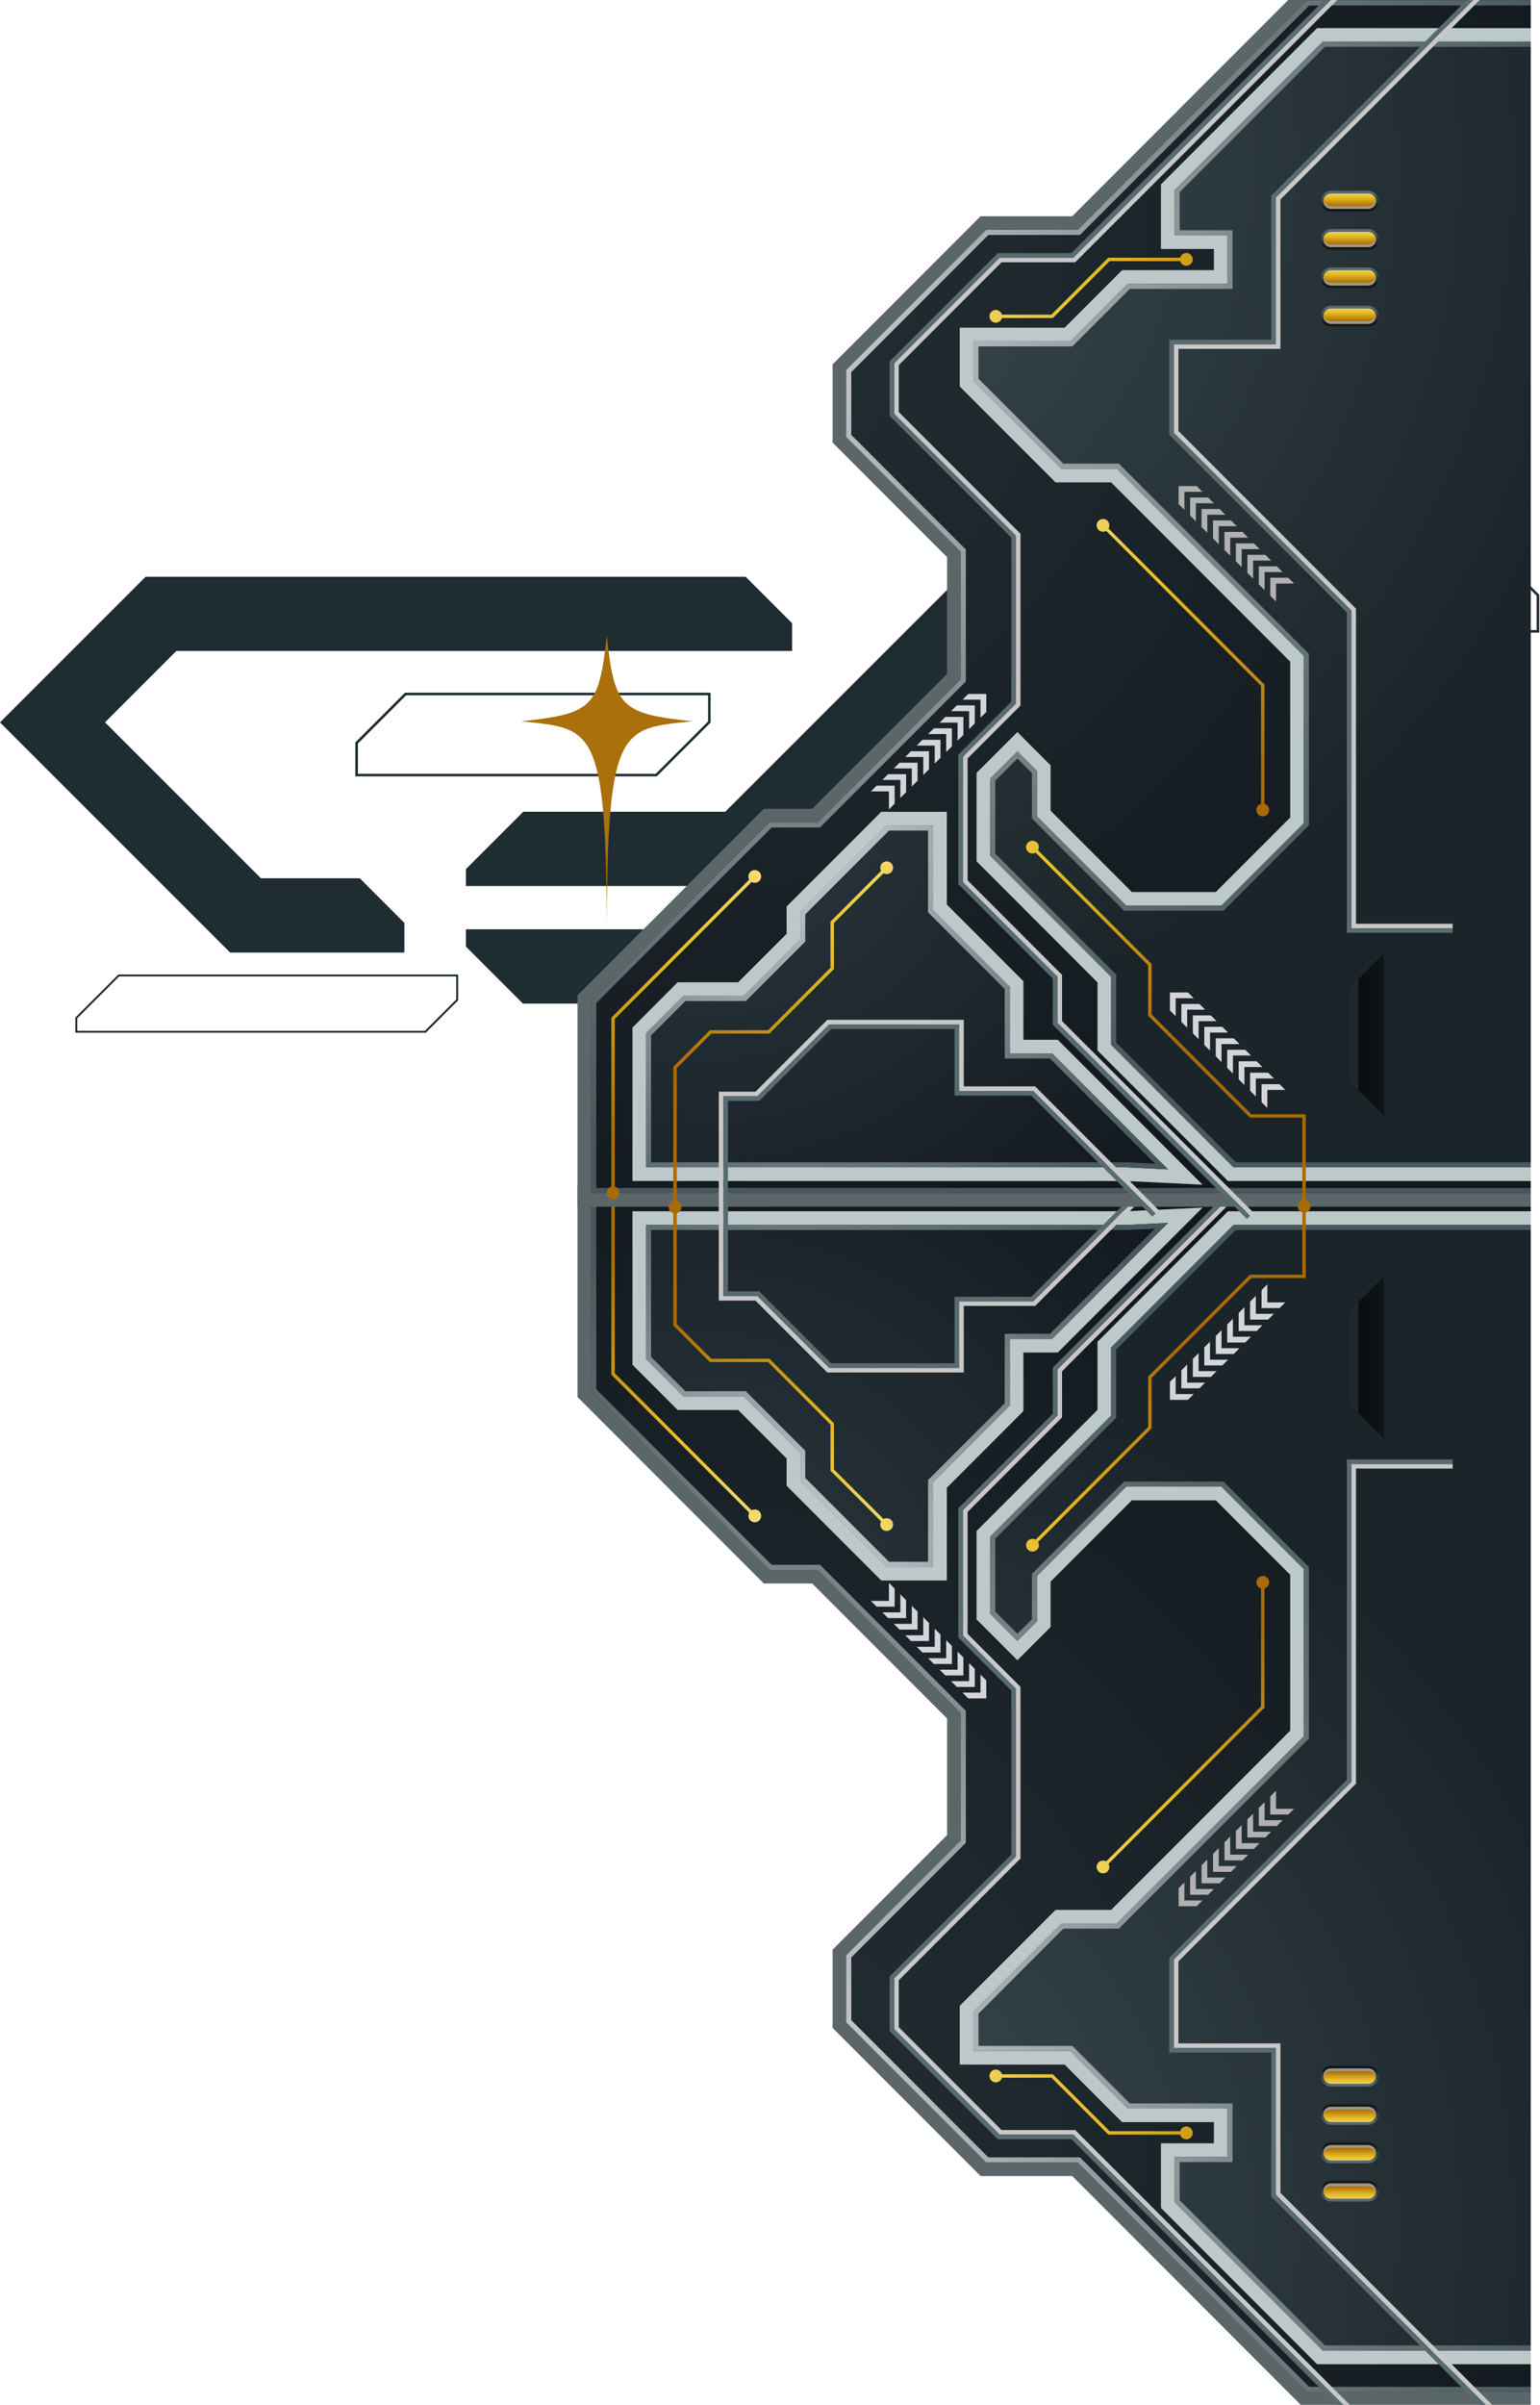 <svg width="296" height="462" viewBox="0 0 296 462" fill="none" xmlns="http://www.w3.org/2000/svg">
<path d="M81.833 198.386H14.48V195.471L22.756 187.199H88.06V192.17L81.833 198.394V198.386ZM14.85 198.016H81.675L87.682 192.012V187.569H22.906L14.85 195.621V198.008V198.016ZM143.307 110.795H27.99L0 138.771L44.243 182.992H77.727V177.288L69.151 168.716H50.155L20.186 138.763L33.901 125.055H152.245V119.721L143.299 110.779L143.307 110.795ZM216.785 76.895V107.013H188.346L139.405 155.93H100.585L89.55 166.959V170.205H145.317L194.257 121.289H231.059V67.89H225.786L216.777 76.895H216.785ZM228.663 178.517H89.55V181.834L100.514 192.792H234.567V184.426L228.663 178.525V178.517ZM217.1 170.449H173.291V164.974L182.584 155.686H210.983L259.924 106.769H288.371L295.851 114.246V121.533H266.048L217.108 170.449H217.1ZM173.779 169.953H216.895L265.836 121.037H295.355V114.443L288.166 107.258H260.129L211.188 156.174H182.789L173.787 165.171V169.953H173.779ZM284.122 158.931H260.428L238.737 180.612L242.26 184.134H255.4L266.34 173.199H292.533V167.338L284.122 158.931ZM126.234 149.139H68.284V142.623L77.845 133.067H136.575V138.802L126.234 149.139ZM68.78 148.65H126.037L136.094 138.597V133.563H78.066L68.788 142.836V148.65H68.78Z" fill="#1F2D32"/>
<g clip-path="url(#clip0_19779_5426)">
<g style="mix-blend-mode:multiply">
<path d="M312.632 227.75L312.632 462.102L250.154 462.102L206.088 418.013L188.475 418.013L160.033 389.56L160.033 374.529L182.037 352.517L182.037 330.119L156.114 304.187L146.816 304.187L111.003 268.36L111.003 227.75L312.632 227.75Z" fill="#5B6668"/>
</g>
<path d="M113.618 230.365L113.618 267.276L147.9 301.571L157.198 301.571L184.651 329.035L184.651 353.601L162.647 375.613L162.647 388.476L189.558 415.398L207.172 415.398L251.237 459.48L310.018 459.48L310.018 230.365L113.618 230.365Z" fill="url(#paint0_radial_19779_5426)"/>
<g style="mix-blend-mode:multiply">
<path d="M300.43 232.691L300.43 454.162L253.152 454.162L223.147 424.146L223.147 411.724L233.315 411.724L233.315 407.66L215.676 407.66L204.633 396.612L184.468 396.612L184.468 385.319L202.888 366.892L213.566 366.892L247.986 332.458L247.986 302.511L233.686 288.206L217.547 288.206L201.937 303.822L201.937 312.538L195.549 318.934L187.706 311.088L187.706 294.098L210.945 270.844L210.945 257.767L236.011 232.691L300.43 232.691Z" fill="#BDC9C9"/>
</g>
<path d="M279.22 235.307L237.095 235.307L213.56 258.851L213.56 271.927L190.321 295.175L190.321 310.004L195.55 315.235L199.323 311.454L199.323 302.738L216.464 285.59L234.77 285.59L250.601 301.427L250.601 333.542L214.65 369.514L203.972 369.514L187.089 386.403L187.089 393.997L205.717 393.997L216.76 405.044L235.93 405.044L235.93 414.34L225.762 414.34L225.762 423.062L254.236 451.547L297.816 451.547L297.816 235.307L279.22 235.307Z" fill="url(#paint1_radial_19779_5426)"/>
<g style="mix-blend-mode:multiply">
<path d="M203.316 259.815L196.708 259.815L196.708 271.07L181.992 285.798L181.992 303.607L169.381 303.607L151.194 285.413L151.194 280.177L141.877 270.862L130.254 270.862L121.561 262.159L121.561 232.691L216.501 232.691L231.141 231.973L203.316 259.815Z" fill="#BDC9C9"/>
</g>
<path d="M216.565 235.306L124.176 235.306L124.176 261.075L131.339 268.246L142.961 268.246L153.809 279.098L153.809 284.329L170.465 300.991L179.373 300.991L179.373 284.713L194.095 269.986L194.095 257.199L202.234 257.199L224.502 234.915L216.565 235.306Z" fill="url(#paint2_radial_19779_5426)"/>
<path style="mix-blend-mode:overlay" d="M147.9 301.571L113.618 267.276L113.618 230.365L310.018 230.365L310.018 459.486L251.237 459.486L207.166 415.398L189.552 415.398L162.641 388.476L162.641 375.613L184.651 353.594L184.651 329.035L157.198 301.571L147.9 301.571ZM114.6 266.873L148.309 300.595L157.607 300.595L185.634 328.632L185.634 354.004L163.623 376.023L163.623 388.072L189.962 414.421L207.575 414.421L251.646 458.51L309.035 458.51L309.035 231.348L114.6 231.348L114.6 266.873Z" fill="url(#paint3_radial_19779_5426)"/>
<path style="mix-blend-mode:overlay" d="M205.717 393.997L187.089 393.997L187.089 386.403L203.978 369.507L214.656 369.507L250.607 333.542L250.607 301.427L234.77 285.584L216.464 285.584L199.323 302.732L199.323 311.454L195.543 315.235L190.315 310.004L190.315 295.182L213.56 271.927L213.56 258.851L237.095 235.307L279.22 235.307L297.816 235.307L297.816 451.547L254.236 451.547L225.762 423.062L225.762 414.34L235.93 414.34L235.93 405.038L216.754 405.038L205.711 393.991L205.717 393.997ZM188.066 393.014L206.12 393.014L217.163 404.061L236.912 404.061L236.912 415.323L226.745 415.323L226.745 422.652L254.645 450.563L296.84 450.563L296.84 236.29L279.226 236.29L237.504 236.29L214.543 259.254L214.543 272.331L191.297 295.585L191.297 309.594L195.55 313.848L198.347 311.05L198.347 302.328L216.061 284.607L235.174 284.607L251.584 301.024L251.584 333.952L215.059 370.49L204.382 370.49L188.066 386.813L188.066 393.02L188.066 393.014Z" fill="url(#paint4_radial_19779_5426)"/>
<path style="mix-blend-mode:overlay" d="M131.338 268.247L124.169 261.075L124.169 235.306L216.558 235.306L224.502 234.922L202.227 257.206L194.094 257.206L194.094 269.992L179.372 284.72L179.372 300.998L170.465 300.998L153.809 284.336L153.809 279.105L142.961 268.253L131.338 268.253L131.338 268.247ZM125.152 260.672L131.741 267.264L143.364 267.264L154.785 278.689L154.785 283.92L170.868 300.009L178.389 300.009L178.389 284.304L193.111 269.576L193.111 256.216L201.824 256.216L222.014 236.018L216.609 236.283L216.583 236.283L125.152 236.283L125.152 260.665L125.152 260.672Z" fill="url(#paint5_radial_19779_5426)"/>
<path d="M117.505 231.613L117.505 264.075L144.007 290.587C143.742 291.054 143.805 291.659 144.202 292.062C144.681 292.541 145.462 292.541 145.941 292.062C146.42 291.583 146.42 290.802 145.941 290.323C145.544 289.926 144.939 289.863 144.467 290.127L118.16 263.798L118.16 231.613C118.677 231.468 119.061 230.996 119.061 230.435C119.061 229.754 118.513 229.206 117.832 229.206C117.152 229.206 116.604 229.754 116.604 230.435C116.604 231.002 116.988 231.468 117.505 231.613Z" fill="url(#paint6_radial_19779_5426)"/>
<path d="M242.714 302.738C242.034 302.738 241.486 303.286 241.486 303.967C241.486 304.534 241.87 305 242.386 305.145L242.386 327.788L212.615 357.571C212.149 357.307 211.544 357.37 211.141 357.767C210.662 358.246 210.662 359.027 211.141 359.506C211.62 359.985 212.401 359.985 212.879 359.506C213.276 359.109 213.339 358.504 213.075 358.031L243.042 328.053L243.042 305.139C243.558 304.994 243.942 304.521 243.942 303.96C243.942 303.28 243.394 302.731 242.714 302.731L242.714 302.738Z" fill="url(#paint7_radial_19779_5426)"/>
<path d="M191.404 400.021C191.971 400.021 192.437 399.637 192.582 399.12L202.094 399.12L213.024 410.054L226.839 410.054C226.983 410.571 227.456 410.955 228.017 410.955C228.697 410.955 229.245 410.407 229.245 409.726C229.245 409.046 228.697 408.497 228.017 408.497C227.45 408.497 226.983 408.882 226.839 409.399L213.295 409.399L202.365 398.465L192.582 398.465C192.437 397.948 191.964 397.563 191.404 397.563C190.723 397.563 190.175 398.112 190.175 398.792C190.175 399.473 190.723 400.021 191.404 400.021Z" fill="url(#paint8_radial_19779_5426)"/>
<path d="M129.417 228.853L129.417 254.628L136.435 261.648L147.623 261.648L159.636 273.666L159.636 282.533L169.363 292.263C169.098 292.73 169.161 293.335 169.558 293.738C170.037 294.217 170.818 294.217 171.297 293.738C171.775 293.259 171.775 292.477 171.297 291.999C170.9 291.602 170.295 291.538 169.823 291.803L160.291 282.268L160.291 273.401L147.9 261.005L136.712 261.005L130.079 254.369L130.079 228.853C130.595 228.708 130.98 228.235 130.98 227.674C130.98 226.994 130.432 226.445 129.751 226.445C129.071 226.445 128.523 226.994 128.523 227.674C128.523 228.241 128.907 228.708 129.424 228.853L129.417 228.853Z" fill="url(#paint9_radial_19779_5426)"/>
<path d="M199.322 297.696C199.719 297.299 199.782 296.694 199.518 296.221L221.345 274.385L221.345 264.699L240.521 245.516L250.978 245.516L250.978 228.998C251.495 228.853 251.879 228.381 251.879 227.82C251.879 227.139 251.331 226.591 250.651 226.591C249.97 226.591 249.422 227.139 249.422 227.82C249.422 228.387 249.807 228.853 250.323 228.998L250.323 244.86L240.25 244.86L220.69 264.428L220.69 274.114L199.051 295.761C198.585 295.497 197.981 295.56 197.577 295.957C197.099 296.436 197.099 297.217 197.577 297.696C198.056 298.175 198.837 298.175 199.316 297.696L199.322 297.696Z" fill="url(#paint10_radial_19779_5426)"/>
<g style="mix-blend-mode:overlay">
<path d="M240.912 226.628L204.129 263.425L204.129 272.292L185.974 290.454L185.974 313.847L196.142 324.019L196.142 357.016L172.752 380.409L172.752 389.414L192.501 409.171L206.662 409.171L266.734 469.267L266.11 469.891L206.297 410.053L192.135 410.053L171.87 389.78L171.87 380.043L195.26 356.65L195.26 324.39L185.086 314.213L185.086 290.089L203.248 271.926L203.248 263.06L240.289 226.004L240.912 226.628Z" fill="#C8C8C8"/>
<path d="M222.757 227.062L198.964 250.865L185.244 250.865L185.244 263.652L159.013 263.652L145.21 249.85L138.155 249.85L138.155 225.424L139.043 225.424L139.043 248.962L145.576 248.962L159.378 262.769L184.362 262.769L184.362 249.983L198.599 249.983L222.134 226.438L222.757 227.062Z" fill="#C8C8C8"/>
<path d="M279.22 282.111L260.637 282.111L260.637 342.629L226.5 376.779L226.5 392.534L246.11 392.534L246.11 421.24L286.962 462.108L286.339 462.732L245.228 421.605L245.228 393.416L225.618 393.416L225.618 376.414L259.755 342.263L259.755 281.229L279.22 281.229L279.22 282.111Z" fill="#C8C8C8"/>
</g>
<g style="mix-blend-mode:multiply">
<path d="M240.289 226.005L203.248 263.06L203.248 271.927L185.086 290.09L185.086 314.214L195.26 324.391L195.26 356.651L171.87 380.044L171.87 389.781L192.135 410.054L206.297 410.054L266.111 469.892L265.487 470.515L205.931 410.936L191.77 410.936L170.988 390.146L170.988 379.679L194.378 356.286L194.378 324.757L184.204 314.579L184.204 289.724L202.366 271.562L202.366 262.695L239.665 225.381L240.289 226.005Z" fill="#596B70"/>
<path d="M222.133 226.439L198.598 249.984L184.361 249.984L184.361 262.77L159.377 262.77L145.575 248.963L139.042 248.963L139.042 225.425L139.924 225.425L139.924 248.08L145.94 248.08L159.743 261.888L183.479 261.888L183.479 249.101L198.233 249.101L221.51 225.816L222.133 226.439Z" fill="#596B70"/>
<path d="M279.219 281.229L259.754 281.229L259.754 342.264L225.617 376.414L225.617 393.417L245.227 393.417L245.227 421.606L286.338 462.732L285.714 463.356L244.345 421.977L244.345 394.299L224.735 394.299L224.735 376.049L258.872 341.898L258.872 280.347L279.219 280.347L279.219 281.229Z" fill="#596B70"/>
</g>
<g style="mix-blend-mode:multiply">
<path d="M245.264 347.462L245.264 343.996L244.156 345.105L244.156 348.571L247.614 348.571L248.723 347.462L245.264 347.462Z" fill="#B1B1B1"/>
<path d="M243.059 349.661L243.059 346.201L241.951 347.31L241.951 350.77L245.415 350.77L246.524 349.661L243.059 349.661Z" fill="#B1B1B1"/>
<path d="M240.861 351.866L240.861 348.4L239.752 349.51L239.752 352.976L243.211 352.976L244.32 351.866L240.861 351.866Z" fill="#B1B1B1"/>
<path d="M238.656 354.066L238.656 350.606L237.547 351.716L237.547 355.175L241.012 355.175L242.121 354.066L238.656 354.066Z" fill="#B1B1B1"/>
<path d="M236.458 356.273L236.458 352.807L235.349 353.916L235.349 357.376L238.808 357.376L239.916 356.273L236.458 356.273Z" fill="#B1B1B1"/>
<path d="M234.253 358.472L234.253 355.012L233.151 356.115L233.151 359.581L236.609 359.581L237.718 358.472L234.253 358.472Z" fill="#B1B1B1"/>
<path d="M232.055 360.671L232.055 357.211L230.946 358.32L230.946 361.78L234.411 361.78L235.513 360.671L232.055 360.671Z" fill="#B1B1B1"/>
<path d="M229.85 362.876L229.85 359.41L228.748 360.519L228.748 363.985L232.206 363.985L233.315 362.876L229.85 362.876Z" fill="#B1B1B1"/>
<path d="M227.651 365.076L227.651 361.616L226.542 362.725L226.542 366.185L230.007 366.185L231.116 365.076L227.651 365.076Z" fill="#B1B1B1"/>
</g>
<g style="mix-blend-mode:overlay">
<path d="M170.855 307.533L167.39 307.533L168.499 308.636L171.957 308.636L171.964 305.177L170.855 304.067L170.855 307.533Z" fill="#D4D5DA"/>
<path d="M173.054 309.733L169.595 309.733L170.698 310.842L174.162 310.842L174.162 307.376L173.054 306.273L173.054 309.733Z" fill="#D4D5DA"/>
<path d="M175.252 311.938L171.793 311.938L172.902 313.041L176.361 313.041L176.361 309.581L175.252 308.472L175.252 311.938Z" fill="#D4D5DA"/>
<path d="M177.456 314.138L173.992 314.138L175.1 315.247L178.565 315.247L178.565 311.781L177.456 310.672L177.456 314.138Z" fill="#D4D5DA"/>
<path d="M179.655 316.338L176.197 316.338L177.305 317.447L180.764 317.447L180.764 313.987L179.655 312.878L179.655 316.338Z" fill="#D4D5DA"/>
<path d="M181.86 318.543L178.395 318.543L179.504 319.652L182.968 319.652L182.968 316.186L181.86 315.077L181.86 318.543Z" fill="#D4D5DA"/>
<path d="M184.059 320.742L180.6 320.742L181.709 321.851L185.167 321.851L185.167 318.391L184.059 317.282L184.059 320.742Z" fill="#D4D5DA"/>
<path d="M186.263 322.948L182.798 322.948L183.907 324.057L187.365 324.057L187.365 320.591L186.263 319.481L186.263 322.948Z" fill="#D4D5DA"/>
<path d="M188.462 325.147L185.003 325.147L186.106 326.256L189.571 326.256L189.571 322.797L188.462 321.688L188.462 325.147Z" fill="#D4D5DA"/>
</g>
<g style="mix-blend-mode:overlay">
<path d="M243.589 250.185L243.589 246.719L242.48 247.828L242.48 251.288L245.938 251.288L247.047 250.185L243.589 250.185Z" fill="#D4D5DA"/>
<path d="M241.384 252.384L241.384 248.924L240.275 250.027L240.275 253.493L243.74 253.493L244.848 252.384L241.384 252.384Z" fill="#D4D5DA"/>
<path d="M239.185 254.583L239.185 251.123L238.077 252.232L238.077 255.692L241.541 255.692L242.644 254.583L239.185 254.583Z" fill="#D4D5DA"/>
<path d="M236.98 256.789L236.98 253.323L235.877 254.432L235.877 257.898L239.336 257.898L240.445 256.789L236.98 256.789Z" fill="#D4D5DA"/>
<path d="M234.782 258.989L234.782 255.529L233.673 256.638L233.673 260.098L237.138 260.098L238.24 258.989L234.782 258.989Z" fill="#D4D5DA"/>
<path d="M232.578 261.195L232.578 257.729L231.475 258.838L231.475 262.304L234.934 262.304L236.042 261.195L232.578 261.195Z" fill="#D4D5DA"/>
<path d="M230.379 263.393L230.379 259.934L229.27 261.043L229.27 264.503L232.735 264.503L233.837 263.393L230.379 263.393Z" fill="#D4D5DA"/>
<path d="M228.18 265.599L228.18 262.133L227.072 263.242L227.072 266.702L230.53 266.702L231.639 265.599L228.18 265.599Z" fill="#D4D5DA"/>
<path d="M225.975 267.799L225.975 264.339L224.867 265.442L224.867 268.908L228.331 268.908L229.44 267.799L225.975 267.799Z" fill="#D4D5DA"/>
</g>
<path d="M262.998 418.92C264.095 418.92 264.983 419.809 264.983 420.905C264.983 422.002 264.095 422.89 262.998 422.89L255.83 422.89C254.733 422.89 253.845 422.002 253.845 420.905C253.845 419.809 254.733 418.92 255.83 418.92L262.998 418.92Z" fill="url(#paint11_linear_19779_5426)"/>
<path d="M255.83 419.444L262.998 419.444C263.805 419.444 264.466 420.1 264.466 420.913C264.466 421.719 263.811 422.381 262.998 422.381L255.83 422.381C255.023 422.381 254.362 421.726 254.362 420.913C254.362 420.1 255.017 419.444 255.83 419.444Z" fill="url(#paint12_linear_19779_5426)"/>
<g style="mix-blend-mode:multiply">
<path d="M255.829 419.967L262.998 419.967C263.716 419.967 264.315 420.49 264.434 421.171C264.447 421.089 264.459 421.001 264.459 420.913C264.459 420.106 263.804 419.444 262.992 419.444L255.823 419.444C255.016 419.444 254.355 420.1 254.355 420.913C254.355 421.001 254.368 421.089 254.38 421.171C254.506 420.484 255.098 419.967 255.816 419.967L255.829 419.967Z" fill="#A39886"/>
</g>
<path d="M262.998 411.561C264.095 411.561 264.983 412.449 264.983 413.546C264.983 414.642 264.095 415.531 262.998 415.531L255.83 415.531C254.733 415.531 253.845 414.642 253.845 413.546C253.845 412.449 254.733 411.561 255.83 411.561L262.998 411.561Z" fill="url(#paint13_linear_19779_5426)"/>
<path d="M255.83 412.076L262.998 412.076C263.805 412.076 264.466 412.732 264.466 413.545C264.466 414.351 263.811 415.013 262.998 415.013L255.83 415.013C255.023 415.013 254.362 414.357 254.362 413.545C254.362 412.738 255.017 412.076 255.83 412.076Z" fill="url(#paint14_linear_19779_5426)"/>
<g style="mix-blend-mode:multiply">
<path d="M255.829 412.6L262.998 412.6C263.716 412.6 264.315 413.123 264.434 413.804C264.447 413.722 264.459 413.634 264.459 413.546C264.459 412.739 263.804 412.077 262.992 412.077L255.823 412.077C255.016 412.077 254.355 412.733 254.355 413.546C254.355 413.634 254.368 413.722 254.38 413.804C254.506 413.117 255.098 412.6 255.816 412.6L255.829 412.6Z" fill="#A39886"/>
</g>
<path d="M262.998 404.192C264.095 404.192 264.983 405.081 264.983 406.178C264.983 407.274 264.095 408.163 262.998 408.163L255.83 408.163C254.733 408.163 253.845 407.274 253.845 406.178C253.845 405.081 254.733 404.192 255.83 404.192L262.998 404.192Z" fill="url(#paint15_linear_19779_5426)"/>
<path d="M255.83 404.717L262.998 404.717C263.805 404.717 264.466 405.372 264.466 406.185C264.466 406.998 263.811 407.654 262.998 407.654L255.83 407.654C255.023 407.654 254.362 406.998 254.362 406.185C254.362 405.372 255.017 404.717 255.83 404.717Z" fill="url(#paint16_linear_19779_5426)"/>
<g style="mix-blend-mode:multiply">
<path d="M255.829 405.233L262.998 405.233C263.716 405.233 264.315 405.756 264.434 406.437C264.447 406.355 264.459 406.267 264.459 406.178C264.459 405.372 263.804 404.71 262.992 404.71L255.823 404.71C255.016 404.71 254.355 405.365 254.355 406.178C254.355 406.267 254.368 406.355 254.38 406.437C254.506 405.75 255.098 405.233 255.816 405.233L255.829 405.233Z" fill="#A39886"/>
</g>
<path d="M262.998 396.826C264.095 396.826 264.983 397.715 264.983 398.811C264.983 399.908 264.095 400.796 262.998 400.796L255.83 400.796C254.733 400.796 253.845 399.908 253.845 398.811C253.845 397.715 254.733 396.826 255.83 396.826L262.998 396.826Z" fill="url(#paint17_linear_19779_5426)"/>
<path d="M255.83 397.349L262.998 397.349C263.805 397.349 264.466 398.004 264.466 398.817C264.466 399.63 263.811 400.285 262.998 400.285L255.83 400.285C255.023 400.285 254.362 399.63 254.362 398.817C254.362 398.01 255.017 397.349 255.83 397.349Z" fill="url(#paint18_linear_19779_5426)"/>
<g style="mix-blend-mode:multiply">
<path d="M255.829 397.866L262.998 397.866C263.716 397.866 264.315 398.389 264.434 399.07C264.447 398.988 264.459 398.899 264.459 398.811C264.459 398.004 263.804 397.343 262.992 397.343L255.823 397.343C255.016 397.343 254.355 397.998 254.355 398.811C254.355 398.899 254.368 398.988 254.38 399.07C254.506 398.383 255.098 397.866 255.816 397.866L255.829 397.866Z" fill="#A39886"/>
</g>
<path d="M266.072 276.459L266.072 245.157L259.25 251.982L259.25 269.634L266.072 276.459Z" fill="url(#paint19_linear_19779_5426)"/>
<g style="mix-blend-mode:screen" opacity="0.77">
<path d="M259.25 251.981L259.25 269.633L261.095 271.48L261.095 250.135L259.25 251.981Z" fill="#243035"/>
</g>
<g style="mix-blend-mode:multiply">
<path d="M312.632 231.808L312.632 -2.544L250.154 -2.544L206.088 41.544L188.475 41.544L160.033 69.998L160.033 85.028L182.037 107.041L182.037 129.438L156.114 155.371L146.816 155.371L111.003 191.198L111.003 231.808L312.632 231.808Z" fill="#5B6668"/>
</g>
<path d="M113.618 229.192L113.618 192.282L147.9 157.986L157.198 157.986L184.651 130.522L184.651 105.957L162.647 83.944L162.647 71.082L189.558 44.16L207.172 44.16L251.237 0.077L310.018 0.077L310.018 229.192L113.618 229.192Z" fill="url(#paint20_radial_19779_5426)"/>
<g style="mix-blend-mode:multiply">
<path d="M300.43 226.867L300.43 5.397L253.152 5.397L223.147 35.413L223.147 47.834L233.315 47.834L233.315 51.899L215.676 51.899L204.633 62.946L184.468 62.946L184.468 74.24L202.888 92.666L213.566 92.666L247.986 127.1L247.986 157.048L233.686 171.353L217.547 171.353L201.937 155.737L201.937 147.021L195.549 140.625L187.706 148.471L187.706 165.461L210.945 188.715L210.945 201.792L236.011 226.867L300.43 226.867Z" fill="#BDC9C9"/>
</g>
<path d="M279.22 224.252L237.095 224.252L213.56 200.708L213.56 187.631L190.321 164.383L190.321 149.555L195.55 144.324L199.323 148.105L199.323 156.821L216.464 173.968L234.77 173.968L250.601 158.132L250.601 126.017L214.65 90.045L203.972 90.045L187.089 73.156L187.089 65.562L205.717 65.562L216.76 54.514L235.93 54.514L235.93 45.219L225.762 45.219L225.762 36.497L254.236 8.012L297.816 8.012L297.816 224.252L279.22 224.252Z" fill="url(#paint21_radial_19779_5426)"/>
<g style="mix-blend-mode:multiply">
<path d="M203.316 199.743L196.708 199.743L196.708 188.487L181.992 173.76L181.992 155.95L169.381 155.95L151.194 174.144L151.194 179.381L141.877 188.695L130.254 188.695L121.561 197.398L121.561 226.867L216.501 226.867L231.141 227.585L203.316 199.743Z" fill="#BDC9C9"/>
</g>
<path d="M216.565 224.252L124.176 224.252L124.176 198.483L131.339 191.311L142.961 191.311L153.809 180.459L153.809 175.229L170.465 158.566L179.373 158.566L179.373 174.844L194.095 189.572L194.095 202.359L202.234 202.359L224.502 224.643L216.565 224.252Z" fill="url(#paint22_radial_19779_5426)"/>
<path style="mix-blend-mode:overlay" d="M147.9 157.986L113.618 192.282L113.618 229.192L310.018 229.192L310.018 0.071L251.237 0.071L207.166 44.16L189.552 44.16L162.641 71.082L162.641 83.944L184.651 105.963L184.651 130.522L157.198 157.986L147.9 157.986ZM114.6 192.685L148.309 158.963L157.607 158.963L185.634 130.926L185.634 105.554L163.623 83.535L163.623 71.485L189.962 45.137L207.575 45.137L251.646 1.048L309.035 1.048L309.035 228.209L114.6 228.209L114.6 192.685Z" fill="url(#paint23_radial_19779_5426)"/>
<path style="mix-blend-mode:overlay" d="M205.717 65.562L187.089 65.562L187.089 73.156L203.978 90.051L214.656 90.051L250.607 126.017L250.607 158.132L234.77 173.975L216.464 173.975L199.323 156.827L199.323 148.105L195.543 144.324L190.315 149.555L190.315 164.377L213.56 187.631L213.56 200.708L237.095 224.252L279.22 224.252L297.816 224.252L297.816 8.012L254.236 8.012L225.762 36.497L225.762 45.219L235.93 45.219L235.93 54.521L216.754 54.521L205.711 65.568L205.717 65.562ZM188.066 66.545L206.12 66.545L217.163 55.497L236.912 55.497L236.912 44.236L226.745 44.236L226.745 36.907L254.645 8.995L296.84 8.995L296.84 223.269L279.226 223.269L237.504 223.269L214.543 200.304L214.543 187.228L191.297 163.973L191.297 149.964L195.55 145.71L198.347 148.508L198.347 157.23L216.061 174.952L235.174 174.952L251.584 158.535L251.584 125.607L215.059 89.068L204.382 89.068L188.066 72.746L188.066 66.538L188.066 66.545Z" fill="url(#paint24_radial_19779_5426)"/>
<path style="mix-blend-mode:overlay" d="M131.338 191.312L124.169 198.483L124.169 224.252L216.558 224.252L224.502 224.637L202.227 202.353L194.094 202.353L194.094 189.566L179.372 174.838L179.372 158.56L170.465 158.56L153.809 175.223L153.809 180.454L142.961 191.306L131.338 191.306L131.338 191.312ZM125.152 198.887L131.741 192.295L143.364 192.295L154.785 180.869L154.785 175.639L170.868 159.55L178.389 159.55L178.389 175.254L193.111 189.982L193.111 203.342L201.824 203.342L222.014 223.54L216.609 223.275L216.583 223.275L125.152 223.275L125.152 198.893L125.152 198.887Z" fill="url(#paint25_radial_19779_5426)"/>
<path d="M117.505 227.944L117.505 195.483L144.007 168.97C143.742 168.504 143.805 167.899 144.202 167.496C144.681 167.017 145.462 167.017 145.941 167.496C146.42 167.975 146.42 168.756 145.941 169.235C145.544 169.632 144.939 169.695 144.467 169.43L118.16 195.76L118.16 227.944C118.677 228.089 119.061 228.562 119.061 229.123C119.061 229.803 118.513 230.352 117.832 230.352C117.152 230.352 116.604 229.803 116.604 229.123C116.604 228.555 116.988 228.089 117.505 227.944Z" fill="url(#paint26_radial_19779_5426)"/>
<path d="M242.714 156.821C242.034 156.821 241.486 156.273 241.486 155.592C241.486 155.025 241.87 154.558 242.386 154.413L242.386 131.77L212.615 101.987C212.149 102.252 211.544 102.189 211.141 101.792C210.662 101.313 210.662 100.532 211.141 100.053C211.62 99.574 212.401 99.574 212.879 100.053C213.276 100.45 213.339 101.055 213.075 101.527L243.042 131.506L243.042 154.42C243.558 154.565 243.942 155.037 243.942 155.598C243.942 156.279 243.394 156.827 242.714 156.827L242.714 156.821Z" fill="url(#paint27_radial_19779_5426)"/>
<path d="M191.404 59.537C191.971 59.537 192.437 59.922 192.582 60.438L202.094 60.438L213.024 49.505L226.839 49.505C226.983 48.988 227.456 48.603 228.017 48.603C228.697 48.603 229.245 49.152 229.245 49.832C229.245 50.513 228.697 51.061 228.017 51.061C227.45 51.061 226.983 50.677 226.839 50.16L213.295 50.16L202.365 61.094L192.582 61.094C192.437 61.611 191.964 61.995 191.404 61.995C190.723 61.995 190.175 61.447 190.175 60.766C190.175 60.086 190.723 59.537 191.404 59.537Z" fill="url(#paint28_radial_19779_5426)"/>
<path d="M129.417 230.705L129.417 204.93L136.435 197.909L147.623 197.909L159.636 185.892L159.636 177.025L169.363 167.294C169.098 166.828 169.161 166.223 169.558 165.82C170.037 165.341 170.818 165.341 171.297 165.82C171.775 166.299 171.775 167.08 171.297 167.559C170.9 167.956 170.295 168.019 169.823 167.754L160.291 177.289L160.291 186.156L147.9 198.552L136.712 198.552L130.079 205.188L130.079 230.705C130.595 230.85 130.98 231.323 130.98 231.883C130.98 232.564 130.432 233.112 129.751 233.112C129.071 233.112 128.523 232.564 128.523 231.883C128.523 231.316 128.907 230.85 129.424 230.705L129.417 230.705Z" fill="url(#paint29_radial_19779_5426)"/>
<path d="M199.322 161.862C199.719 162.26 199.782 162.865 199.518 163.337L221.345 185.174L221.345 194.86L240.521 214.043L250.978 214.043L250.978 230.56C251.495 230.705 251.879 231.178 251.879 231.739C251.879 232.419 251.331 232.968 250.651 232.968C249.97 232.968 249.422 232.419 249.422 231.739C249.422 231.172 249.807 230.705 250.323 230.56L250.323 214.698L240.25 214.698L220.69 195.131L220.69 185.445L199.051 163.797C198.585 164.062 197.981 163.999 197.577 163.602C197.099 163.123 197.099 162.341 197.577 161.862C198.056 161.384 198.837 161.384 199.316 161.862L199.322 161.862Z" fill="url(#paint30_radial_19779_5426)"/>
<g style="mix-blend-mode:overlay">
<path d="M240.912 232.93L204.129 196.133L204.129 187.266L185.974 169.103L185.974 145.71L196.142 135.539L196.142 102.542L172.752 79.149L172.752 70.143L192.501 50.387L206.662 50.387L266.734 -9.709L266.11 -10.333L206.297 49.504L192.135 49.504L171.87 69.778L171.87 79.514L195.26 102.907L195.26 135.167L185.086 145.345L185.086 169.469L203.248 187.631L203.248 196.498L240.289 233.554L240.912 232.93Z" fill="#C8C8C8"/>
<path d="M222.757 232.495L198.964 208.693L185.244 208.693L185.244 195.906L159.013 195.906L145.21 209.707L138.155 209.707L138.155 234.134L139.043 234.134L139.043 210.596L145.576 210.596L159.378 196.788L184.362 196.788L184.362 209.575L198.599 209.575L222.134 233.119L222.757 232.495Z" fill="#C8C8C8"/>
<path d="M279.22 177.447L260.637 177.447L260.637 116.929L226.5 82.778L226.5 67.023L246.11 67.023L246.11 38.318L286.962 -2.55L286.339 -3.174L245.228 37.952L245.228 66.141L225.618 66.141L225.618 83.144L259.755 117.294L259.755 178.329L279.22 178.329L279.22 177.447Z" fill="#C8C8C8"/>
</g>
<g style="mix-blend-mode:multiply">
<path d="M240.289 233.554L203.248 196.498L203.248 187.631L185.086 169.469L185.086 145.345L195.26 135.167L195.26 102.907L171.87 79.514L171.87 69.778L192.135 49.504L206.297 49.504L266.111 -10.333L265.487 -10.957L205.931 48.622L191.77 48.622L170.988 69.412L170.988 79.88L194.378 103.273L194.378 134.802L184.204 144.979L184.204 169.834L202.366 187.997L202.366 196.864L239.665 234.178L240.289 233.554Z" fill="#596B70"/>
<path d="M222.133 233.119L198.598 209.575L184.361 209.575L184.361 196.788L159.377 196.788L145.575 210.596L139.042 210.596L139.042 234.134L139.924 234.134L139.924 211.478L145.94 211.478L159.743 197.671L183.479 197.671L183.479 210.457L198.233 210.457L221.51 233.743L222.133 233.119Z" fill="#596B70"/>
<path d="M279.219 178.33L259.754 178.33L259.754 117.295L225.617 83.144L225.617 66.142L245.227 66.142L245.227 37.953L286.338 -3.174L285.714 -3.798L244.345 37.581L244.345 65.259L224.735 65.259L224.735 83.51L258.872 117.66L258.872 179.212L279.219 179.212L279.219 178.33Z" fill="#596B70"/>
</g>
<g style="mix-blend-mode:multiply">
<path d="M245.265 112.095L245.265 115.562L244.157 114.452L244.157 110.986L247.615 110.986L248.724 112.095L245.265 112.095Z" fill="#B1B1B1"/>
<path d="M243.06 109.897L243.06 113.356L241.952 112.247L241.952 108.788L245.416 108.788L246.525 109.897L243.06 109.897Z" fill="#B1B1B1"/>
<path d="M240.862 107.691L240.862 111.157L239.753 110.048L239.753 106.582L243.212 106.582L244.321 107.691L240.862 107.691Z" fill="#B1B1B1"/>
<path d="M238.657 105.491L238.657 108.951L237.548 107.842L237.548 104.382L241.013 104.382L242.122 105.491L238.657 105.491Z" fill="#B1B1B1"/>
<path d="M236.459 103.285L236.459 106.751L235.35 105.642L235.35 102.182L238.809 102.182L239.917 103.285L236.459 103.285Z" fill="#B1B1B1"/>
<path d="M234.254 101.086L234.254 104.546L233.152 103.443L233.152 99.977L236.61 99.977L237.719 101.086L234.254 101.086Z" fill="#B1B1B1"/>
<path d="M232.055 98.887L232.055 102.347L230.947 101.238L230.947 97.778L234.412 97.778L235.514 98.887L232.055 98.887Z" fill="#B1B1B1"/>
<path d="M229.851 96.681L229.851 100.147L228.749 99.038L228.749 95.572L232.207 95.572L233.316 96.681L229.851 96.681Z" fill="#B1B1B1"/>
<path d="M227.652 94.482L227.652 97.941L226.543 96.832L226.543 93.373L230.008 93.373L231.117 94.482L227.652 94.482Z" fill="#B1B1B1"/>
</g>
<g style="mix-blend-mode:overlay">
<path d="M170.855 152.025L167.39 152.025L168.499 150.922L171.957 150.922L171.964 154.382L170.855 155.491L170.855 152.025Z" fill="#D4D5DA"/>
<path d="M173.054 149.825L169.595 149.825L170.698 148.716L174.162 148.716L174.162 152.182L173.054 153.285L173.054 149.825Z" fill="#D4D5DA"/>
<path d="M175.252 147.621L171.793 147.621L172.902 146.518L176.361 146.518L176.361 149.978L175.252 151.087L175.252 147.621Z" fill="#D4D5DA"/>
<path d="M177.456 145.421L173.992 145.421L175.1 144.311L178.565 144.311L178.565 147.778L177.456 148.887L177.456 145.421Z" fill="#D4D5DA"/>
<path d="M179.655 143.221L176.197 143.221L177.305 142.112L180.764 142.112L180.764 145.572L179.655 146.681L179.655 143.221Z" fill="#D4D5DA"/>
<path d="M181.861 141.015L178.396 141.015L179.505 139.906L182.969 139.906L182.969 143.372L181.861 144.481L181.861 141.015Z" fill="#D4D5DA"/>
<path d="M184.059 138.817L180.6 138.817L181.709 137.707L185.167 137.707L185.167 141.167L184.059 142.276L184.059 138.817Z" fill="#D4D5DA"/>
<path d="M186.264 136.61L182.799 136.61L183.908 135.501L187.366 135.501L187.366 138.967L186.264 140.076L186.264 136.61Z" fill="#D4D5DA"/>
<path d="M188.463 134.41L185.004 134.41L186.107 133.301L189.572 133.301L189.572 136.761L188.463 137.87L188.463 134.41Z" fill="#D4D5DA"/>
</g>
<g style="mix-blend-mode:overlay">
<path d="M243.59 209.373L243.59 212.839L242.481 211.73L242.481 208.27L245.939 208.27L247.048 209.373L243.59 209.373Z" fill="#D4D5DA"/>
<path d="M241.385 207.174L241.385 210.634L240.276 209.531L240.276 206.065L243.741 206.065L244.849 207.174L241.385 207.174Z" fill="#D4D5DA"/>
<path d="M239.186 204.975L239.186 208.435L238.078 207.325L238.078 203.866L241.542 203.866L242.645 204.975L239.186 204.975Z" fill="#D4D5DA"/>
<path d="M236.981 202.768L236.981 206.234L235.878 205.125L235.878 201.659L239.337 201.659L240.446 202.768L236.981 202.768Z" fill="#D4D5DA"/>
<path d="M234.783 200.569L234.783 204.028L233.674 202.919L233.674 199.459L237.139 199.459L238.241 200.569L234.783 200.569Z" fill="#D4D5DA"/>
<path d="M232.578 198.363L232.578 201.829L231.476 200.72L231.476 197.254L234.935 197.254L236.043 198.363L232.578 198.363Z" fill="#D4D5DA"/>
<path d="M230.38 196.164L230.38 199.624L229.271 198.515L229.271 195.055L232.736 195.055L233.838 196.164L230.38 196.164Z" fill="#D4D5DA"/>
<path d="M228.181 193.959L228.181 197.425L227.073 196.316L227.073 192.856L230.531 192.856L231.64 193.959L228.181 193.959Z" fill="#D4D5DA"/>
<path d="M225.976 191.759L225.976 195.219L224.868 194.116L224.868 190.65L228.332 190.65L229.441 191.759L225.976 191.759Z" fill="#D4D5DA"/>
</g>
<path d="M262.998 40.637C264.095 40.637 264.983 39.748 264.983 38.652C264.983 37.555 264.095 36.666 262.998 36.666L255.83 36.666C254.733 36.666 253.845 37.555 253.845 38.652C253.845 39.748 254.733 40.637 255.83 40.637L262.998 40.637Z" fill="url(#paint31_linear_19779_5426)"/>
<path d="M255.83 40.114L262.998 40.114C263.805 40.114 264.466 39.459 264.466 38.646C264.466 37.839 263.811 37.178 262.998 37.178L255.83 37.178C255.023 37.178 254.362 37.833 254.362 38.646C254.362 39.459 255.017 40.114 255.83 40.114Z" fill="url(#paint32_linear_19779_5426)"/>
<g style="mix-blend-mode:multiply">
<path d="M255.829 39.591L262.998 39.591C263.716 39.591 264.315 39.068 264.434 38.388C264.447 38.469 264.459 38.558 264.459 38.646C264.459 39.453 263.804 40.114 262.992 40.114L255.823 40.114C255.016 40.114 254.355 39.459 254.355 38.646C254.355 38.558 254.368 38.469 254.38 38.388C254.506 39.074 255.098 39.591 255.816 39.591L255.829 39.591Z" fill="#A39886"/>
</g>
<path d="M262.998 47.997C264.095 47.997 264.983 47.108 264.983 46.012C264.983 44.915 264.095 44.027 262.998 44.027L255.83 44.027C254.733 44.027 253.845 44.915 253.845 46.012C253.845 47.108 254.733 47.997 255.83 47.997L262.998 47.997Z" fill="url(#paint33_linear_19779_5426)"/>
<path d="M255.83 47.481L262.998 47.481C263.805 47.481 264.466 46.826 264.466 46.013C264.466 45.206 263.811 44.545 262.998 44.545L255.83 44.545C255.023 44.545 254.362 45.2 254.362 46.013C254.362 46.82 255.017 47.481 255.83 47.481Z" fill="url(#paint34_linear_19779_5426)"/>
<g style="mix-blend-mode:multiply">
<path d="M255.829 46.958L262.998 46.958C263.716 46.958 264.315 46.435 264.434 45.755C264.447 45.837 264.459 45.925 264.459 46.013C264.459 46.82 263.804 47.481 262.992 47.481L255.823 47.481C255.016 47.481 254.355 46.826 254.355 46.013C254.355 45.925 254.368 45.837 254.38 45.755C254.506 46.442 255.098 46.958 255.816 46.958L255.829 46.958Z" fill="#A39886"/>
</g>
<path d="M262.998 55.365C264.095 55.365 264.983 54.477 264.983 53.38C264.983 52.283 264.095 51.395 262.998 51.395L255.83 51.395C254.733 51.395 253.845 52.283 253.845 53.38C253.845 54.477 254.733 55.365 255.83 55.365L262.998 55.365Z" fill="url(#paint35_linear_19779_5426)"/>
<path d="M255.83 54.842L262.998 54.842C263.805 54.842 264.466 54.186 264.466 53.373C264.466 52.56 263.811 51.905 262.998 51.905L255.83 51.905C255.023 51.905 254.362 52.56 254.362 53.373C254.362 54.186 255.017 54.842 255.83 54.842Z" fill="url(#paint36_linear_19779_5426)"/>
<g style="mix-blend-mode:multiply">
<path d="M255.829 54.325L262.998 54.325C263.716 54.325 264.315 53.801 264.434 53.121C264.447 53.203 264.459 53.291 264.459 53.379C264.459 54.186 263.804 54.848 262.992 54.848L255.823 54.848C255.016 54.848 254.355 54.192 254.355 53.379C254.355 53.291 254.368 53.203 254.38 53.121C254.506 53.808 255.098 54.325 255.816 54.325L255.829 54.325Z" fill="#A39886"/>
</g>
<path d="M262.998 62.731C264.095 62.731 264.983 61.843 264.983 60.746C264.983 59.65 264.095 58.761 262.998 58.761L255.83 58.761C254.733 58.761 253.845 59.65 253.845 60.746C253.845 61.843 254.733 62.731 255.83 62.731L262.998 62.731Z" fill="url(#paint37_linear_19779_5426)"/>
<path d="M255.83 62.209L262.998 62.209C263.805 62.209 264.466 61.554 264.466 60.741C264.466 59.928 263.811 59.272 262.998 59.272L255.83 59.272C255.023 59.272 254.362 59.928 254.362 60.741C254.362 61.547 255.017 62.209 255.83 62.209Z" fill="url(#paint38_linear_19779_5426)"/>
<g style="mix-blend-mode:multiply">
<path d="M255.829 61.692L262.998 61.692C263.716 61.692 264.315 61.169 264.434 60.488C264.447 60.57 264.459 60.658 264.459 60.746C264.459 61.553 263.804 62.215 262.992 62.215L255.823 62.215C255.016 62.215 254.355 61.559 254.355 60.746C254.355 60.658 254.368 60.57 254.38 60.488C254.506 61.175 255.098 61.692 255.816 61.692L255.829 61.692Z" fill="#A39886"/>
</g>
<path d="M266.072 183.099L266.072 214.401L259.25 207.576L259.25 189.924L266.072 183.099Z" fill="url(#paint39_linear_19779_5426)"/>
<g style="mix-blend-mode:screen" opacity="0.77">
<path d="M259.25 207.576L259.25 189.925L261.095 188.078L261.095 209.423L259.25 207.576Z" fill="#243035"/>
</g>
<path d="M116.623 180.224C116.623 139.081 119.299 140.038 133.056 138.56C119.299 137.082 118.101 135.883 116.623 122.121C115.146 135.883 113.948 137.082 100.191 138.56C113.948 140.038 116.623 139.075 116.623 180.224Z" fill="#A9700B"/>
</g>
<defs>
<radialGradient id="paint0_radial_19779_5426" cx="0" cy="0" r="1" gradientUnits="userSpaceOnUse" gradientTransform="translate(127.565 404.747) rotate(-180) scale(194.435 194.511)">
<stop stop-color="#243035"/>
<stop offset="1" stop-color="#12181E"/>
</radialGradient>
<radialGradient id="paint1_radial_19779_5426" cx="0" cy="0" r="1" gradientUnits="userSpaceOnUse" gradientTransform="translate(143.352 428.097) rotate(-180) scale(169.224 169.29)">
<stop stop-color="#3E5055"/>
<stop offset="1" stop-color="#1B2429"/>
</radialGradient>
<radialGradient id="paint2_radial_19779_5426" cx="0" cy="0" r="1" gradientUnits="userSpaceOnUse" gradientTransform="translate(133.67 313.387) rotate(-180) scale(119.37 119.416)">
<stop stop-color="#2C3B41"/>
<stop offset="1" stop-color="#12181E"/>
</radialGradient>
<radialGradient id="paint3_radial_19779_5426" cx="0" cy="0" r="1" gradientUnits="userSpaceOnUse" gradientTransform="translate(144.996 401.842) rotate(-180) scale(182.22 182.291)">
<stop stop-color="#D4D5DA"/>
<stop offset="0.09" stop-color="#C4C7CC"/>
<stop offset="0.48" stop-color="#818C91"/>
<stop offset="0.77" stop-color="#57676C"/>
<stop offset="0.92" stop-color="#47595E"/>
</radialGradient>
<radialGradient id="paint4_radial_19779_5426" cx="0" cy="0" r="1" gradientUnits="userSpaceOnUse" gradientTransform="translate(149.645 404.458) rotate(-180) scale(181.527 181.598)">
<stop stop-color="#D4D5DA"/>
<stop offset="0.09" stop-color="#C4C7CC"/>
<stop offset="0.48" stop-color="#818C91"/>
<stop offset="0.77" stop-color="#57676C"/>
<stop offset="0.92" stop-color="#47595E"/>
</radialGradient>
<radialGradient id="paint5_radial_19779_5426" cx="0" cy="0" r="1" gradientUnits="userSpaceOnUse" gradientTransform="translate(152.549 300.702) rotate(-180) scale(97.731 97.769)">
<stop stop-color="#D4D5DA"/>
<stop offset="0.09" stop-color="#C4C7CC"/>
<stop offset="0.48" stop-color="#818C91"/>
<stop offset="0.77" stop-color="#57676C"/>
<stop offset="0.92" stop-color="#47595E"/>
</radialGradient>
<radialGradient id="paint6_radial_19779_5426" cx="0" cy="0" r="1" gradientUnits="userSpaceOnUse" gradientTransform="translate(147.61 300.217) rotate(-180) scale(66.825 66.851)">
<stop stop-color="#FBEA98"/>
<stop offset="0.19" stop-color="#F0D35F"/>
<stop offset="0.36" stop-color="#E8C236"/>
<stop offset="0.45" stop-color="#E5BC26"/>
<stop offset="1" stop-color="#A86A07"/>
</radialGradient>
<radialGradient id="paint7_radial_19779_5426" cx="0" cy="0" r="1" gradientUnits="userSpaceOnUse" gradientTransform="translate(199.518 368.033) rotate(-180) scale(70.775 70.803)">
<stop stop-color="#FBEA98"/>
<stop offset="0.19" stop-color="#F0D35F"/>
<stop offset="0.36" stop-color="#E8C236"/>
<stop offset="0.45" stop-color="#E5BC26"/>
<stop offset="1" stop-color="#A86A07"/>
</radialGradient>
<radialGradient id="paint8_radial_19779_5426" cx="0" cy="0" r="1" gradientUnits="userSpaceOnUse" gradientTransform="translate(168.53 400.973) rotate(-180) scale(93.693 93.729)">
<stop stop-color="#FBEA98"/>
<stop offset="0.19" stop-color="#F0D35F"/>
<stop offset="0.36" stop-color="#E8C236"/>
<stop offset="0.45" stop-color="#E5BC26"/>
<stop offset="1" stop-color="#A86A07"/>
</radialGradient>
<radialGradient id="paint9_radial_19779_5426" cx="0" cy="0" r="1" gradientUnits="userSpaceOnUse" gradientTransform="translate(166.207 302.542) rotate(-180) scale(61.37 61.394)">
<stop stop-color="#FBEA98"/>
<stop offset="0.19" stop-color="#F0D35F"/>
<stop offset="0.36" stop-color="#E8C236"/>
<stop offset="0.45" stop-color="#E5BC26"/>
<stop offset="1" stop-color="#A86A07"/>
</radialGradient>
<radialGradient id="paint10_radial_19779_5426" cx="0" cy="0" r="1" gradientUnits="userSpaceOnUse" gradientTransform="translate(175.888 310.678) rotate(-180) scale(70.807 70.834)">
<stop stop-color="#FBEA98"/>
<stop offset="0.19" stop-color="#F0D35F"/>
<stop offset="0.36" stop-color="#E8C236"/>
<stop offset="0.45" stop-color="#E5BC26"/>
<stop offset="1" stop-color="#A86A07"/>
</radialGradient>
<linearGradient id="paint11_linear_19779_5426" x1="259.42" y1="423.665" x2="259.42" y2="419.575" gradientUnits="userSpaceOnUse">
<stop stop-color="#D4D5DA"/>
<stop offset="0.11" stop-color="#929CA1"/>
<stop offset="0.19" stop-color="#69787D"/>
<stop offset="0.24" stop-color="#596B70"/>
<stop offset="1" stop-color="#12181E"/>
</linearGradient>
<linearGradient id="paint12_linear_19779_5426" x1="259.42" y1="422.942" x2="259.42" y2="419.93" gradientUnits="userSpaceOnUse">
<stop stop-color="#FBEA98"/>
<stop offset="0.19" stop-color="#F0D35F"/>
<stop offset="0.36" stop-color="#E8C236"/>
<stop offset="0.45" stop-color="#E5BC26"/>
<stop offset="1" stop-color="#A86A07"/>
</linearGradient>
<linearGradient id="paint13_linear_19779_5426" x1="259.42" y1="416.3" x2="259.42" y2="412.216" gradientUnits="userSpaceOnUse">
<stop stop-color="#D4D5DA"/>
<stop offset="0.11" stop-color="#929CA1"/>
<stop offset="0.19" stop-color="#69787D"/>
<stop offset="0.24" stop-color="#596B70"/>
<stop offset="1" stop-color="#12181E"/>
</linearGradient>
<linearGradient id="paint14_linear_19779_5426" x1="259.42" y1="415.574" x2="259.42" y2="412.561" gradientUnits="userSpaceOnUse">
<stop stop-color="#FBEA98"/>
<stop offset="0.19" stop-color="#F0D35F"/>
<stop offset="0.36" stop-color="#E8C236"/>
<stop offset="0.45" stop-color="#E5BC26"/>
<stop offset="1" stop-color="#A86A07"/>
</linearGradient>
<linearGradient id="paint15_linear_19779_5426" x1="259.42" y1="408.931" x2="259.42" y2="404.848" gradientUnits="userSpaceOnUse">
<stop stop-color="#D4D5DA"/>
<stop offset="0.11" stop-color="#929CA1"/>
<stop offset="0.19" stop-color="#69787D"/>
<stop offset="0.24" stop-color="#596B70"/>
<stop offset="1" stop-color="#12181E"/>
</linearGradient>
<linearGradient id="paint16_linear_19779_5426" x1="259.42" y1="408.214" x2="259.42" y2="405.196" gradientUnits="userSpaceOnUse">
<stop stop-color="#FBEA98"/>
<stop offset="0.19" stop-color="#F0D35F"/>
<stop offset="0.36" stop-color="#E8C236"/>
<stop offset="0.45" stop-color="#E5BC26"/>
<stop offset="1" stop-color="#A86A07"/>
</linearGradient>
<linearGradient id="paint17_linear_19779_5426" x1="259.42" y1="401.572" x2="259.42" y2="397.482" gradientUnits="userSpaceOnUse">
<stop stop-color="#D4D5DA"/>
<stop offset="0.11" stop-color="#929CA1"/>
<stop offset="0.19" stop-color="#69787D"/>
<stop offset="0.24" stop-color="#596B70"/>
<stop offset="1" stop-color="#12181E"/>
</linearGradient>
<linearGradient id="paint18_linear_19779_5426" x1="259.42" y1="400.846" x2="259.42" y2="397.834" gradientUnits="userSpaceOnUse">
<stop stop-color="#FBEA98"/>
<stop offset="0.19" stop-color="#F0D35F"/>
<stop offset="0.36" stop-color="#E8C236"/>
<stop offset="0.45" stop-color="#E5BC26"/>
<stop offset="1" stop-color="#A86A07"/>
</linearGradient>
<linearGradient id="paint19_linear_19779_5426" x1="274.785" y1="260.777" x2="261.707" y2="260.777" gradientUnits="userSpaceOnUse">
<stop stop-color="#1B2429"/>
<stop offset="0.99" stop-color="#0A0E11"/>
</linearGradient>
<radialGradient id="paint20_radial_19779_5426" cx="0" cy="0" r="1" gradientUnits="userSpaceOnUse" gradientTransform="translate(127.565 54.81) rotate(180) scale(194.435 194.511)">
<stop stop-color="#243035"/>
<stop offset="1" stop-color="#12181E"/>
</radialGradient>
<radialGradient id="paint21_radial_19779_5426" cx="0" cy="0" r="1" gradientUnits="userSpaceOnUse" gradientTransform="translate(143.352 31.462) rotate(180) scale(169.224 169.29)">
<stop stop-color="#3E5055"/>
<stop offset="1" stop-color="#1B2429"/>
</radialGradient>
<radialGradient id="paint22_radial_19779_5426" cx="0" cy="0" r="1" gradientUnits="userSpaceOnUse" gradientTransform="translate(133.67 146.17) rotate(180) scale(119.37 119.416)">
<stop stop-color="#2C3B41"/>
<stop offset="1" stop-color="#12181E"/>
</radialGradient>
<radialGradient id="paint23_radial_19779_5426" cx="0" cy="0" r="1" gradientUnits="userSpaceOnUse" gradientTransform="translate(144.996 57.715) rotate(180) scale(182.22 182.291)">
<stop stop-color="#D4D5DA"/>
<stop offset="0.09" stop-color="#C4C7CC"/>
<stop offset="0.48" stop-color="#818C91"/>
<stop offset="0.77" stop-color="#57676C"/>
<stop offset="0.92" stop-color="#47595E"/>
</radialGradient>
<radialGradient id="paint24_radial_19779_5426" cx="0" cy="0" r="1" gradientUnits="userSpaceOnUse" gradientTransform="translate(149.645 55.1) rotate(180) scale(181.527 181.598)">
<stop stop-color="#D4D5DA"/>
<stop offset="0.09" stop-color="#C4C7CC"/>
<stop offset="0.48" stop-color="#818C91"/>
<stop offset="0.77" stop-color="#57676C"/>
<stop offset="0.92" stop-color="#47595E"/>
</radialGradient>
<radialGradient id="paint25_radial_19779_5426" cx="0" cy="0" r="1" gradientUnits="userSpaceOnUse" gradientTransform="translate(152.549 158.857) rotate(180) scale(97.731 97.769)">
<stop stop-color="#D4D5DA"/>
<stop offset="0.09" stop-color="#C4C7CC"/>
<stop offset="0.48" stop-color="#818C91"/>
<stop offset="0.77" stop-color="#57676C"/>
<stop offset="0.92" stop-color="#47595E"/>
</radialGradient>
<radialGradient id="paint26_radial_19779_5426" cx="0" cy="0" r="1" gradientUnits="userSpaceOnUse" gradientTransform="translate(147.61 159.341) rotate(180) scale(66.825 66.851)">
<stop stop-color="#FBEA98"/>
<stop offset="0.19" stop-color="#F0D35F"/>
<stop offset="0.36" stop-color="#E8C236"/>
<stop offset="0.45" stop-color="#E5BC26"/>
<stop offset="1" stop-color="#A86A07"/>
</radialGradient>
<radialGradient id="paint27_radial_19779_5426" cx="0" cy="0" r="1" gradientUnits="userSpaceOnUse" gradientTransform="translate(199.518 91.526) rotate(180) scale(70.775 70.803)">
<stop stop-color="#FBEA98"/>
<stop offset="0.19" stop-color="#F0D35F"/>
<stop offset="0.36" stop-color="#E8C236"/>
<stop offset="0.45" stop-color="#E5BC26"/>
<stop offset="1" stop-color="#A86A07"/>
</radialGradient>
<radialGradient id="paint28_radial_19779_5426" cx="0" cy="0" r="1" gradientUnits="userSpaceOnUse" gradientTransform="translate(168.53 58.586) rotate(180) scale(93.693 93.729)">
<stop stop-color="#FBEA98"/>
<stop offset="0.19" stop-color="#F0D35F"/>
<stop offset="0.36" stop-color="#E8C236"/>
<stop offset="0.45" stop-color="#E5BC26"/>
<stop offset="1" stop-color="#A86A07"/>
</radialGradient>
<radialGradient id="paint29_radial_19779_5426" cx="0" cy="0" r="1" gradientUnits="userSpaceOnUse" gradientTransform="translate(166.207 157.016) rotate(180) scale(61.37 61.394)">
<stop stop-color="#FBEA98"/>
<stop offset="0.19" stop-color="#F0D35F"/>
<stop offset="0.36" stop-color="#E8C236"/>
<stop offset="0.45" stop-color="#E5BC26"/>
<stop offset="1" stop-color="#A86A07"/>
</radialGradient>
<radialGradient id="paint30_radial_19779_5426" cx="0" cy="0" r="1" gradientUnits="userSpaceOnUse" gradientTransform="translate(175.888 148.88) rotate(180) scale(70.807 70.834)">
<stop stop-color="#FBEA98"/>
<stop offset="0.19" stop-color="#F0D35F"/>
<stop offset="0.36" stop-color="#E8C236"/>
<stop offset="0.45" stop-color="#E5BC26"/>
<stop offset="1" stop-color="#A86A07"/>
</radialGradient>
<linearGradient id="paint31_linear_19779_5426" x1="259.42" y1="35.891" x2="259.42" y2="39.981" gradientUnits="userSpaceOnUse">
<stop stop-color="#D4D5DA"/>
<stop offset="0.11" stop-color="#929CA1"/>
<stop offset="0.19" stop-color="#69787D"/>
<stop offset="0.24" stop-color="#596B70"/>
<stop offset="1" stop-color="#12181E"/>
</linearGradient>
<linearGradient id="paint32_linear_19779_5426" x1="259.42" y1="36.617" x2="259.42" y2="39.629" gradientUnits="userSpaceOnUse">
<stop stop-color="#FBEA98"/>
<stop offset="0.19" stop-color="#F0D35F"/>
<stop offset="0.36" stop-color="#E8C236"/>
<stop offset="0.45" stop-color="#E5BC26"/>
<stop offset="1" stop-color="#A86A07"/>
</linearGradient>
<linearGradient id="paint33_linear_19779_5426" x1="259.42" y1="43.258" x2="259.42" y2="47.342" gradientUnits="userSpaceOnUse">
<stop stop-color="#D4D5DA"/>
<stop offset="0.11" stop-color="#929CA1"/>
<stop offset="0.19" stop-color="#69787D"/>
<stop offset="0.24" stop-color="#596B70"/>
<stop offset="1" stop-color="#12181E"/>
</linearGradient>
<linearGradient id="paint34_linear_19779_5426" x1="259.42" y1="43.984" x2="259.42" y2="46.996" gradientUnits="userSpaceOnUse">
<stop stop-color="#FBEA98"/>
<stop offset="0.19" stop-color="#F0D35F"/>
<stop offset="0.36" stop-color="#E8C236"/>
<stop offset="0.45" stop-color="#E5BC26"/>
<stop offset="1" stop-color="#A86A07"/>
</linearGradient>
<linearGradient id="paint35_linear_19779_5426" x1="259.42" y1="50.626" x2="259.42" y2="54.71" gradientUnits="userSpaceOnUse">
<stop stop-color="#D4D5DA"/>
<stop offset="0.11" stop-color="#929CA1"/>
<stop offset="0.19" stop-color="#69787D"/>
<stop offset="0.24" stop-color="#596B70"/>
<stop offset="1" stop-color="#12181E"/>
</linearGradient>
<linearGradient id="paint36_linear_19779_5426" x1="259.42" y1="51.344" x2="259.42" y2="54.363" gradientUnits="userSpaceOnUse">
<stop stop-color="#FBEA98"/>
<stop offset="0.19" stop-color="#F0D35F"/>
<stop offset="0.36" stop-color="#E8C236"/>
<stop offset="0.45" stop-color="#E5BC26"/>
<stop offset="1" stop-color="#A86A07"/>
</linearGradient>
<linearGradient id="paint37_linear_19779_5426" x1="259.42" y1="57.986" x2="259.42" y2="62.076" gradientUnits="userSpaceOnUse">
<stop stop-color="#D4D5DA"/>
<stop offset="0.11" stop-color="#929CA1"/>
<stop offset="0.19" stop-color="#69787D"/>
<stop offset="0.24" stop-color="#596B70"/>
<stop offset="1" stop-color="#12181E"/>
</linearGradient>
<linearGradient id="paint38_linear_19779_5426" x1="259.42" y1="58.711" x2="259.42" y2="61.724" gradientUnits="userSpaceOnUse">
<stop stop-color="#FBEA98"/>
<stop offset="0.19" stop-color="#F0D35F"/>
<stop offset="0.36" stop-color="#E8C236"/>
<stop offset="0.45" stop-color="#E5BC26"/>
<stop offset="1" stop-color="#A86A07"/>
</linearGradient>
<linearGradient id="paint39_linear_19779_5426" x1="274.785" y1="198.782" x2="261.707" y2="198.782" gradientUnits="userSpaceOnUse">
<stop stop-color="#1B2429"/>
<stop offset="0.99" stop-color="#0A0E11"/>
</linearGradient>
<clipPath id="clip0_19779_5426">
<rect width="461.965" height="198.261" fill="white" transform="matrix(-4.37114e-08 1 1 4.37114e-08 95.965 0)"/>
</clipPath>
</defs>
</svg>
